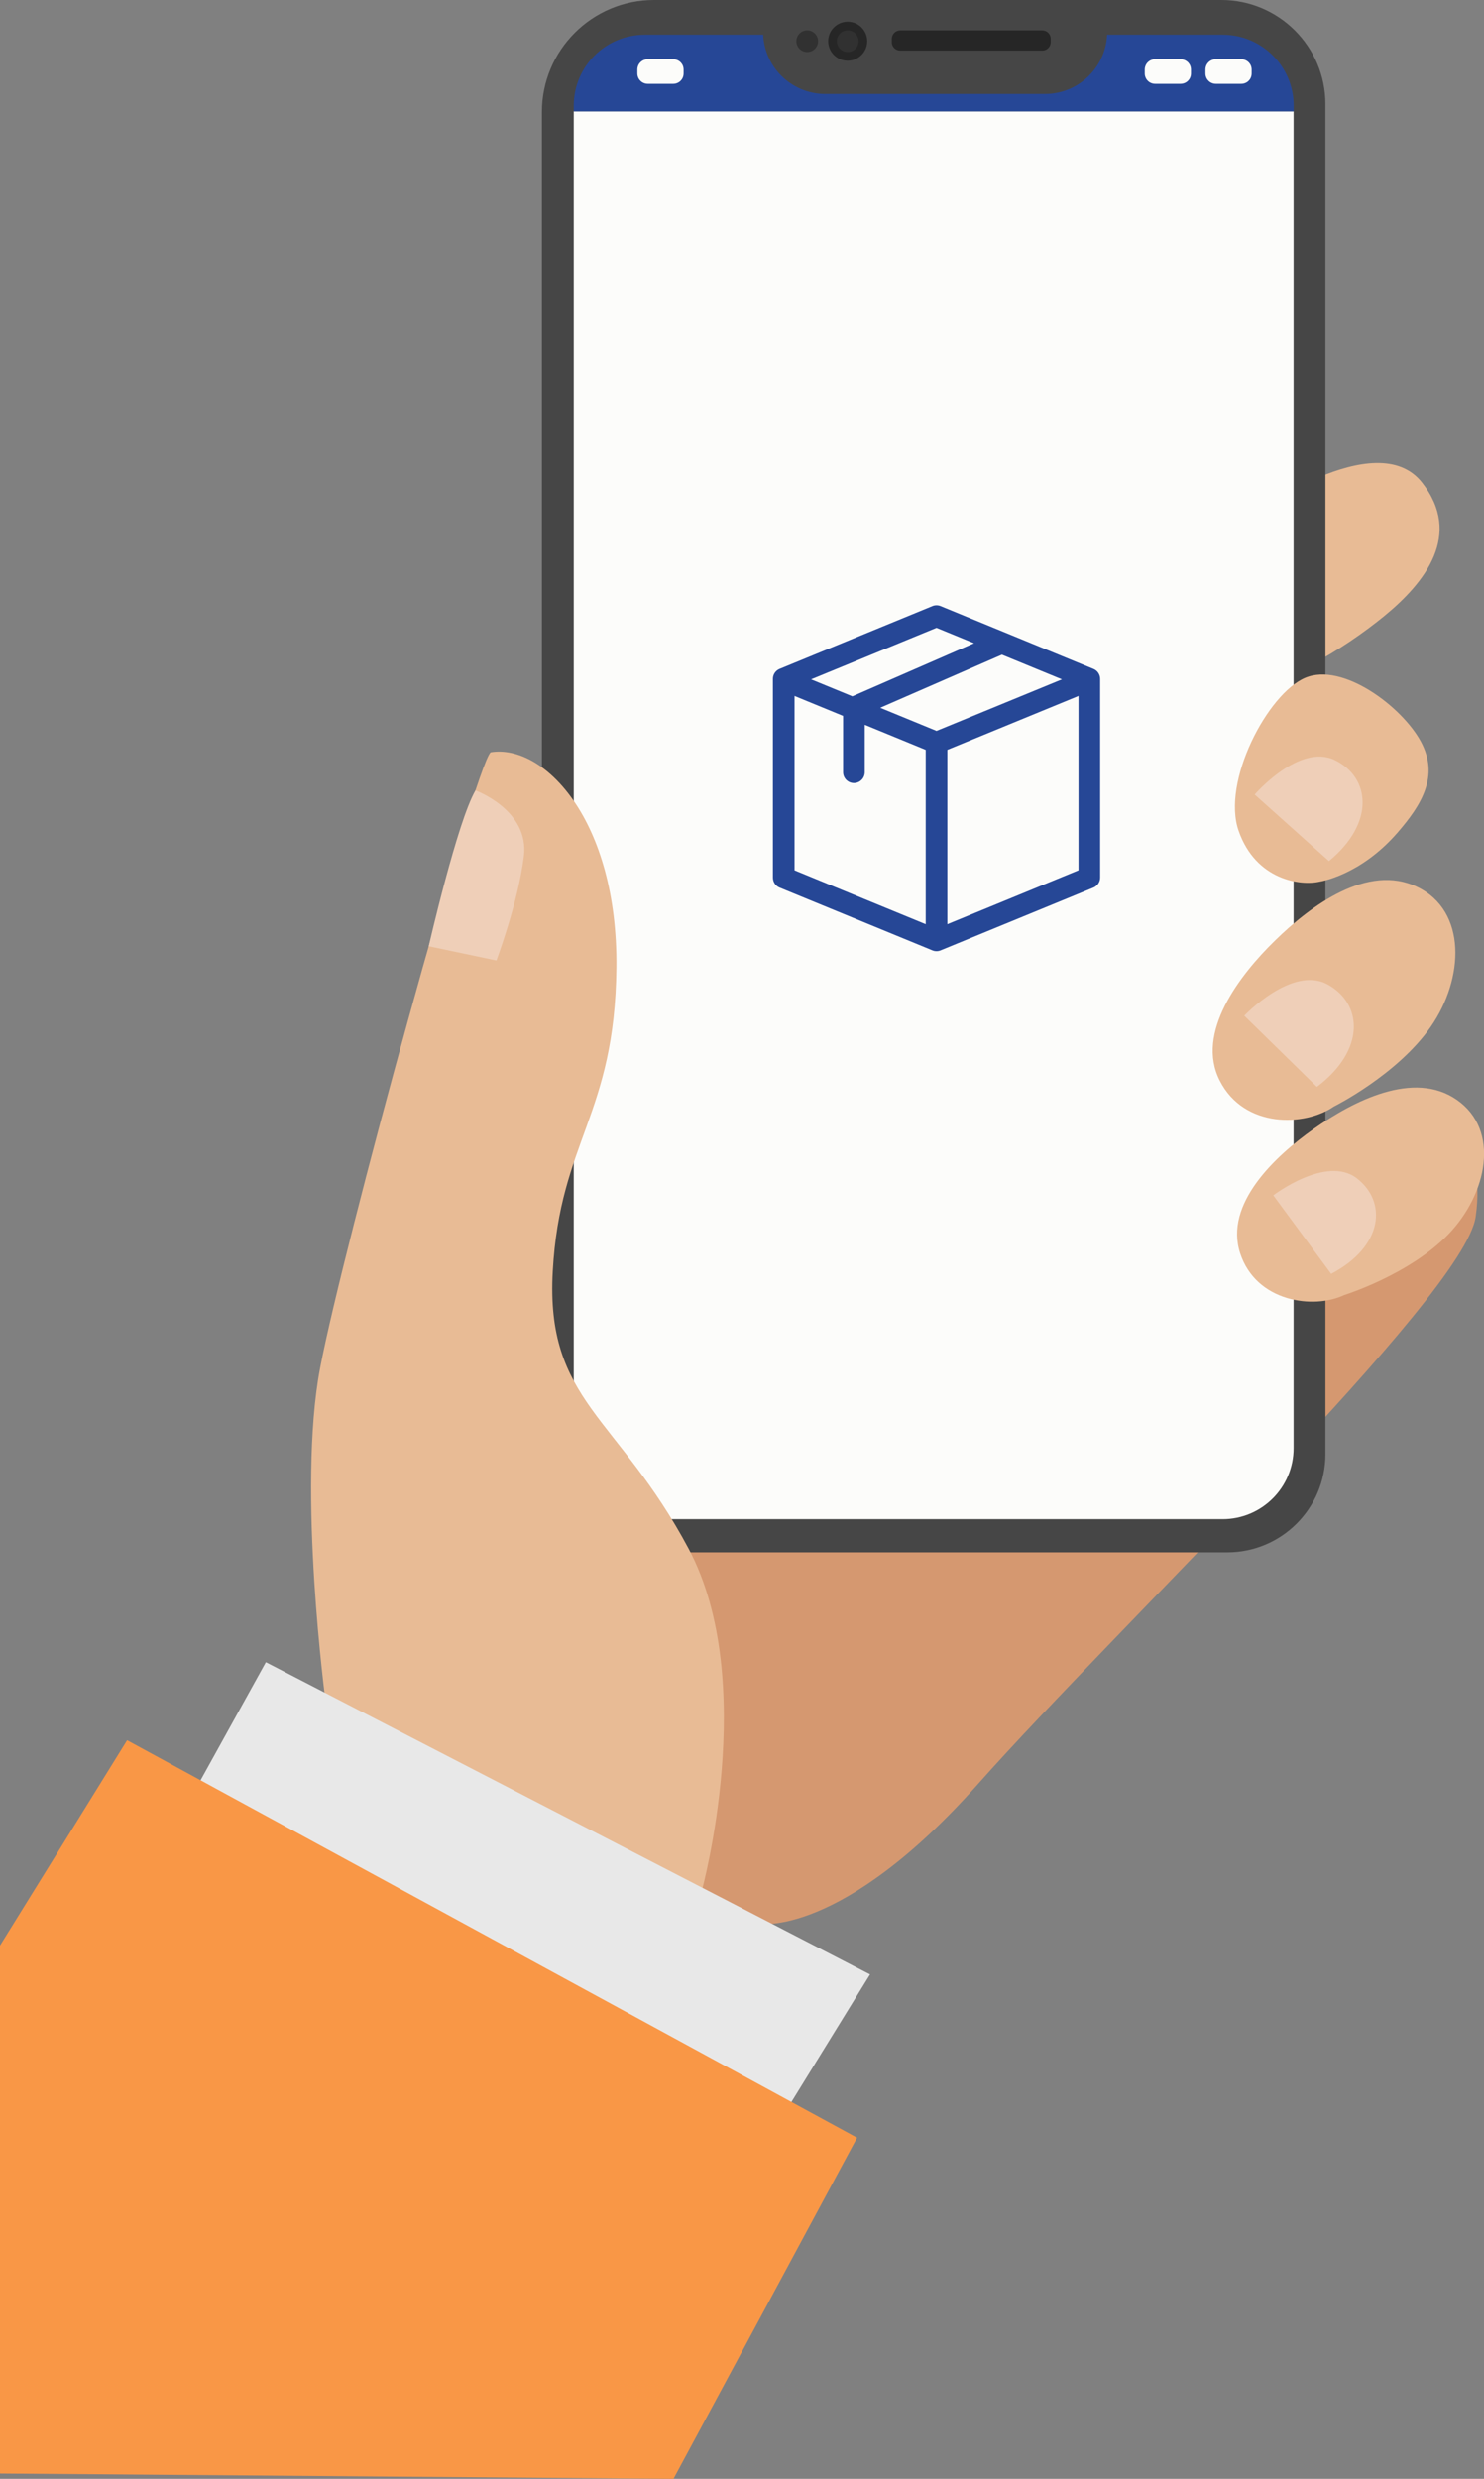 <svg width="103" height="172" viewBox="0 0 103 172" fill="none" xmlns="http://www.w3.org/2000/svg">
<rect x="0" y="0" width="103" height="172" fill="#808080" stroke="none"/>
<g clip-path="url(#clip0)">
<path d="M47.906 130.833L52.659 133.484C52.659 133.484 58.379 134.489 67.909 123.755C77.439 113.021 101.617 89.957 102.42 84.441C103.224 78.925 100.01 75.814 96.099 76.319C92.188 76.819 42.326 106.91 42.326 106.91L47.906 130.833Z" fill="#D59870"/>
<path d="M86.772 35.803C86.772 35.803 95.515 29.388 98.712 33.494C101.522 37.106 98.914 40.415 96.105 42.723C93.296 45.032 88.581 47.936 86.075 47.436C83.564 46.936 82.361 39.016 86.772 35.803Z" fill="#E8BB95"/>
<path d="M47.098 107.713H85.183C88.942 107.713 91.993 104.663 91.993 100.905V7.224C91.993 3.235 88.757 0 84.767 0H45.395C41.097 0 37.613 3.483 37.613 7.774V98.231C37.613 103.472 41.861 107.713 47.098 107.713Z" fill="#464646"/>
<path d="M89.785 100.484C89.785 103.202 87.583 105.41 84.858 105.41H44.75C42.031 105.41 39.822 103.208 39.822 100.484V7.723H89.785V100.484Z" fill="#FCFCFA"/>
<path d="M76.357 47.108C76.357 46.803 76.173 46.529 75.891 46.413L65.286 42.056C65.103 41.981 64.898 41.981 64.715 42.056L54.11 46.413C53.828 46.529 53.645 46.803 53.645 47.108V60.892C53.645 61.197 53.828 61.471 54.11 61.587L64.715 65.944C64.896 66.018 65.1 66.02 65.285 65.944C65.294 65.941 64.893 66.105 75.891 61.587C76.173 61.471 76.357 61.197 76.357 60.892V47.108ZM65.001 50.716L61.093 49.111L69.538 45.426L73.707 47.139L65.001 50.716ZM55.146 48.291L58.518 49.676V53.584C58.518 53.998 58.854 54.334 59.269 54.334C59.683 54.334 60.019 53.998 60.019 53.584V50.293L64.25 52.031V64.129L55.146 60.389V48.291ZM65.001 43.563L67.604 44.632L59.159 48.316L56.294 47.139L65.001 43.563ZM65.752 52.031L74.855 48.291V60.389L65.752 64.129V52.031Z" fill="#264796"/>
<path d="M44.75 2.41H84.863C87.583 2.41 89.791 4.612 89.791 7.336V7.729H39.822V7.336C39.822 4.612 42.031 2.41 44.75 2.41Z" fill="#264796"/>
<path d="M84.385 5.819H86.155C86.554 5.819 86.874 5.499 86.874 5.1V4.831C86.874 4.432 86.554 4.112 86.155 4.112H84.385C83.986 4.112 83.666 4.432 83.666 4.831V5.1C83.666 5.494 83.986 5.819 84.385 5.819Z" fill="#FCFCFA"/>
<path d="M80.172 5.819H81.942C82.341 5.819 82.662 5.499 82.662 5.1V4.831C82.662 4.432 82.341 4.112 81.942 4.112H80.172C79.773 4.112 79.453 4.432 79.453 4.831V5.1C79.453 5.494 79.773 5.819 80.172 5.819Z" fill="#FCFCFA"/>
<path d="M44.958 5.819H46.727C47.126 5.819 47.447 5.499 47.447 5.1V4.831C47.447 4.432 47.126 4.112 46.727 4.112H44.958C44.559 4.112 44.238 4.432 44.238 4.831V5.1C44.238 5.494 44.559 5.819 44.958 5.819Z" fill="#FCFCFA"/>
<path d="M57.28 6.521H72.53C74.912 6.521 76.845 4.589 76.845 2.208V1.404H52.965V2.208C52.965 4.589 54.898 6.521 57.28 6.521Z" fill="#464646"/>
<path d="M62.489 3.511H72.338C72.664 3.511 72.928 3.247 72.928 2.921V2.696C72.928 2.37 72.664 2.106 72.338 2.106H62.489C62.163 2.106 61.898 2.37 61.898 2.696V2.921C61.893 3.247 62.157 3.511 62.489 3.511Z" fill="#262626"/>
<path d="M57.482 2.859C57.482 3.606 58.089 4.213 58.837 4.213C59.584 4.213 60.191 3.606 60.191 2.859C60.191 2.112 59.584 1.505 58.837 1.505C58.089 1.505 57.482 2.112 57.482 2.859Z" fill="#262626"/>
<path d="M58.084 2.859C58.084 3.275 58.421 3.612 58.837 3.612C59.253 3.612 59.59 3.275 59.59 2.859C59.59 2.443 59.253 2.106 58.837 2.106C58.421 2.106 58.084 2.443 58.084 2.859Z" fill="#313131"/>
<path d="M55.273 2.859C55.273 3.275 55.611 3.612 56.026 3.612C56.442 3.612 56.779 3.275 56.779 2.859C56.779 2.443 56.442 2.106 56.026 2.106C55.611 2.106 55.273 2.443 55.273 2.859Z" fill="#313131"/>
<path d="M48.699 131.231C48.699 131.231 52.711 116.689 47.795 107.46C42.878 98.231 37.86 97.231 38.366 88.205C38.866 79.178 42.681 77.375 42.783 67.141C42.884 56.912 37.765 51.598 34.056 52.199C32.95 53.205 23.819 86.503 22.217 94.928C20.61 103.354 22.616 118.194 22.616 118.194L48.699 131.231Z" fill="#E8BB95"/>
<path d="M33 54.845C33 54.845 36.765 56.215 36.36 59.423C35.961 62.63 34.455 66.646 34.455 66.646L29.758 65.658C29.758 65.652 31.747 56.985 33 54.845Z" fill="#EFCFB8"/>
<path d="M93.297 89.862C93.297 89.862 97.809 88.457 100.523 85.649C103.231 82.84 104.136 78.425 101.124 76.319C98.112 74.213 93.898 76.42 91.19 78.324C88.481 80.228 84.969 83.537 86.071 86.946C87.178 90.362 91.19 90.862 93.297 89.862Z" fill="#E8BB95"/>
<path d="M92.392 88.39L88.375 82.941C88.375 82.941 92.05 80.133 94.168 81.756C96.292 83.385 96.017 86.486 92.392 88.39Z" fill="#EFCFB8"/>
<path d="M92.577 76.78C92.577 76.78 96.987 74.583 99.308 71.241C101.629 67.899 101.82 63.209 98.375 61.546C94.925 59.878 90.959 62.849 88.492 65.265C86.019 67.674 82.957 71.668 84.665 74.993C86.362 78.313 90.576 78.161 92.577 76.78Z" fill="#E8BB95"/>
<path d="M91.401 75.415L86.361 70.478C86.361 70.478 89.671 66.978 92.126 68.298C94.576 69.618 94.812 72.848 91.401 75.415Z" fill="#EFCFB8"/>
<path d="M91.588 61.175C91.588 61.175 94.398 60.776 97.005 57.766C98.662 55.85 99.915 53.856 98.612 51.447C97.308 49.037 93.195 45.931 90.588 47.032C87.981 48.133 84.767 54.255 85.975 57.665C87.177 61.08 90.285 61.479 91.588 61.175Z" fill="#E8BB95"/>
<path d="M92.24 59.748L87.082 55.131C87.082 55.131 90.178 51.553 92.639 52.738C95.1 53.924 95.471 57.086 92.24 59.748Z" fill="#EFCFB8"/>
<path d="M60.386 137L18.453 115.335L13.238 124.76L54.267 146.925L60.386 137Z" fill="#E8E8E8"/>
<path d="M59.487 148.33L8.822 120.75L0 134.995V171.629L46.744 172L59.487 148.33Z" fill="#F99746"/>
</g>
<defs>
<clipPath id="clip0">
<rect width="103" height="172" fill="white"/>
</clipPath>
</defs>
</svg>
